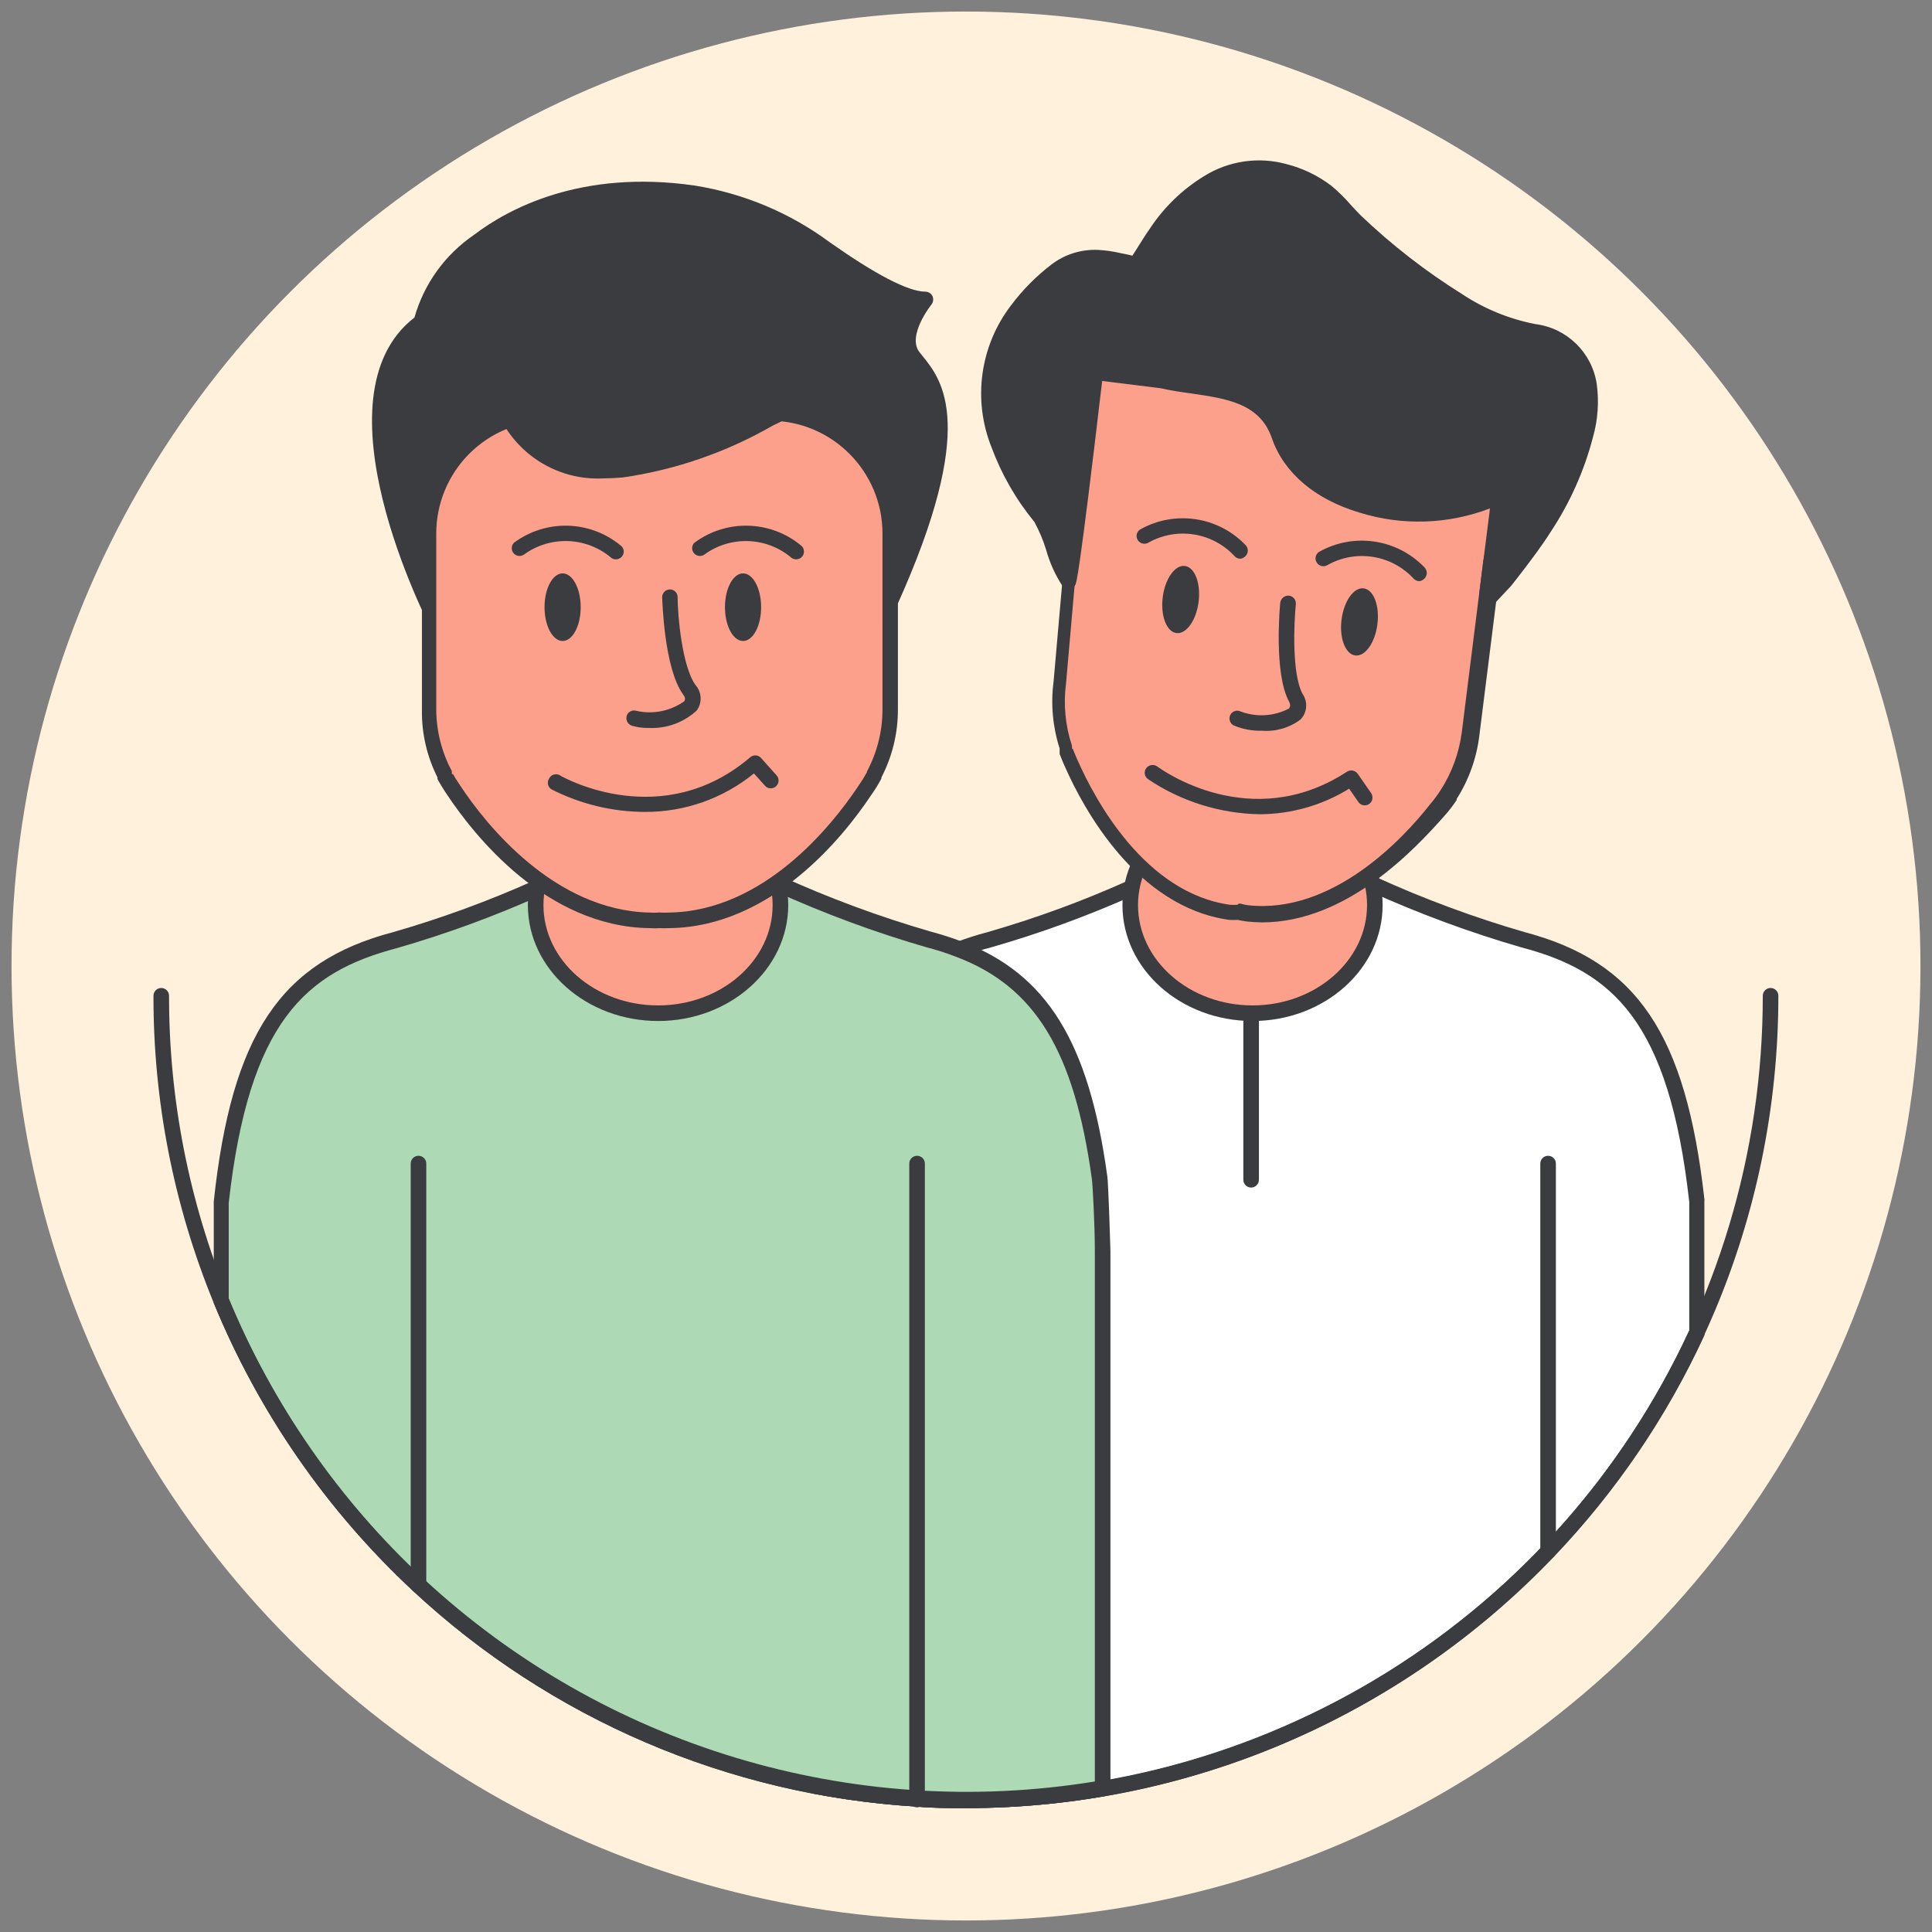 <svg xmlns="http://www.w3.org/2000/svg" width="120" height="120" viewBox="0 0 120 120">
    <rect x="0" y="0" width="120" height="120" fill="#808080" stroke="none"/>
    <g fill="none" fill-rule="evenodd">
        <g fill-rule="nonzero">
            <g>
                <g transform="translate(-120 -6123) translate(117 5626) translate(3 497)">
                    <circle cx="60" cy="61.848" r="49.974" fill="#EDEDED"/>
                    <circle cx="60" cy="60" r="59.284" fill="#FFF1DC"/>
                    <path fill="#FFF" d="M105.406 74.603v8.139c-6.884 14.956-20.693 25.562-36.919 28.355-2.803.487-5.642.73-8.487.726-.968 0-2.042 0-3.039-.097-2.121-.123-4.232-.385-6.32-.784v-36.32c1.094-9.793 3.93-13.751 8.924-15.648.63-.242 1.277-.443 1.935-.6 3.005-.858 5.945-1.932 8.797-3.213l1.364-.6c2.749-1.277 4.79-2.303 4.79-2.303h3.243s1.935.968 4.558 2.158l1.045.474c3.03 1.377 6.153 2.535 9.348 3.465 6.174 1.616 9.58 5.274 10.8 16.229l-.039.02z"/>
                    <path fill="#3B3C40" d="M60 112.306c-1.026 0-2.061 0-3.077-.096-2.138-.128-4.265-.393-6.368-.794-.23-.042-.396-.241-.397-.474v-36.32c1.045-9.357 3.716-14.012 9.232-16.103.634-.24 1.28-.447 1.936-.619 2.995-.86 5.926-1.934 8.768-3.213l1.354-.6c2.71-1.22 4.704-2.235 4.723-2.245.073-.015.15-.015.223 0h3.241c.074-.015.15-.015.223 0 0 0 1.936.968 4.53 2.158l.831.368.223.097c3.002 1.369 6.101 2.517 9.27 3.435 6.969 1.839 9.998 6.329 11.15 16.568.01.044.01.09 0 .135v8.139c.015.067.015.136 0 .203-2.334 5.065-5.49 9.708-9.34 13.742-9.533 9.972-22.727 15.614-36.522 15.62zm-8.874-1.77c1.938.357 3.897.593 5.864.706 20.344 1.244 39.37-10.11 47.933-28.607v-7.974c-1.258-11.264-4.781-14.332-10.442-15.822-3.222-.934-6.372-2.098-9.426-3.484l-.223-.097-.842-.377c-2.274-1.036-4.025-1.936-4.461-2.12h-3.01c-.454.223-2.284 1.133-4.664 2.207l-1.365.61c-2.89 1.295-5.868 2.385-8.913 3.26-.624.158-1.239.355-1.838.591-4.336 1.636-7.452 4.839-8.613 15.242v35.864z"/>
                    <ellipse cx="77.797" cy="56.216" fill="#FCA08C" rx="7.597" ry="6.716"/>
                    <path fill="#3B3C40" d="M77.797 63.416c-4.462 0-8.08-3.232-8.08-7.2s3.618-7.2 8.08-7.2c4.461 0 8.08 3.232 8.08 7.2s-3.619 7.2-8.08 7.2zm0-13.432c-3.871 0-7.113 2.797-7.113 6.232 0 3.436 3.193 6.232 7.113 6.232 3.92 0 7.113-2.796 7.113-6.232 0-3.435-3.194-6.232-7.113-6.232z"/>
                    <path fill="#ADD9B4" d="M68.487 77.739v33.358c-2.803.487-5.642.73-8.487.726-.968 0-2.042 0-3.039-.097-2.121-.123-4.232-.385-6.32-.784-16.622-3.17-30.514-14.53-36.918-30.194v-6.125C14.942 63.658 18.387 60 24.533 58.374c3.02-.86 5.976-1.933 8.844-3.213l.426-.184c3.223-1.451 5.671-2.719 5.671-2.719h3.252s2.351 1.2 5.477 2.584h.126c3.028 1.38 6.153 2.538 9.348 3.464.658.16 1.304.36 1.936.6 4.732 1.79 7.539 5.449 8.71 14.197.038.532.164 4.636.164 4.636z"/>
                    <path fill="#3B3C40" d="M60 112.306c-1.026 0-2.061 0-3.077-.096-11.657-.7-22.708-5.431-31.258-13.384-5.373-5-9.599-11.105-12.388-17.894-.013-.06-.013-.123 0-.184v-6.125C14.39 64.258 17.42 59.739 24.407 57.9c2.998-.862 5.93-1.935 8.777-3.213l.426-.184c3.174-1.403 5.622-2.642 5.651-2.661.07-.015.143-.015.213 0h3.252c.07-.015.142-.015.213 0 0 0 2.38 1.21 5.458 2.574h.097c3.015 1.372 6.127 2.524 9.31 3.445.648.174 1.296.378 1.935.62 5.274 2.003 7.896 6.222 9.038 14.584.068.474.184 4.2.194 4.616v33.416c0 .233-.168.432-.397.474-2.832.49-5.7.735-8.574.735zM14.206 80.652c2.743 6.608 6.875 12.55 12.117 17.419 11.212 10.393 26.59 15.035 41.68 12.58V77.749c0-1.645-.135-4.19-.184-4.51-1.093-7.954-3.532-11.96-8.429-13.809-.6-.234-1.214-.432-1.838-.59-3.219-.934-6.366-2.098-9.417-3.484h-.125c-2.739-1.22-4.907-2.303-5.4-2.545h-3.02c-.503.251-2.758 1.384-5.593 2.622l-.426.194c-2.891 1.294-5.87 2.384-8.913 3.261-5.67 1.49-9.193 4.558-10.452 15.832v5.933zM27.242 38.932S19.8 24.63 26.187 19.994c.426-3.388 6.552-9.504 16.897-7.984 2.974.485 5.788 1.676 8.206 3.474 1.936 1.374 4.684 3.145 6.213 3.145 0 0-1.829 2.158-.745 3.571 1.084 1.413 3.765 3.648-1.461 15.261"/>
                    <path fill="#3B3C40" d="M27.242 39.416c-.18-.001-.343-.102-.426-.261-.31-.6-7.442-14.516-1.074-19.432.593-2.096 1.905-3.915 3.706-5.14 2.081-1.586 6.63-4.083 13.704-3.057 3.043.485 5.924 1.697 8.4 3.532 2.748 1.936 4.838 3.058 5.932 3.058.186.004.355.112.435.28.076.174.05.375-.067.523 0 0-1.549 1.936-.736 2.962l.194.242c1.21 1.5 3.455 4.296-1.597 15.483-.064.169-.216.288-.394.31-.179.021-.355-.058-.457-.206-.102-.148-.114-.341-.03-.5 4.839-10.645 2.797-13.171 1.723-14.516l-.203-.262c-.89-1.161-.242-2.642.28-3.493-2.04-.718-3.947-1.771-5.642-3.116-2.353-1.746-5.091-2.9-7.984-3.368-6.774-.968-11.012 1.374-12.977 2.903-1.964 1.53-3.184 3.261-3.358 4.703-.02.133-.093.253-.203.33-5.971 4.335 1.132 18.174 1.2 18.319.06.112.073.245.035.367-.038.122-.124.223-.238.281-.068.039-.145.059-.223.058z"/>
                    <ellipse cx="40.877" cy="56.216" fill="#FCA08C" rx="7.597" ry="6.716"/>
                    <path fill="#3B3C40" d="M40.877 63.416c-4.46 0-8.09-3.232-8.09-7.2s3.63-7.2 8.09-7.2c4.462 0 8.081 3.232 8.081 7.2s-3.629 7.2-8.08 7.2zm0-13.432c-3.929 0-7.122 2.797-7.122 6.232 0 3.436 3.193 6.232 7.122 6.232 3.93 0 7.113-2.796 7.113-6.232 0-3.435-3.193-6.232-7.113-6.232z"/>
                    <path fill="#FCA08C" d="M55.287 33.145c0-4.131-3.35-7.48-7.48-7.48H34.093c-4.128.005-7.471 3.352-7.471 7.48V44.09c-.006 1.4.326 2.781.967 4.026.019.041.041.08.068.116l.058.097c.047.09.099.177.155.261.095.172.202.337.32.494 1.519 2.313 5.893 7.993 12.154 8.08.197.015.394.015.59 0 .2.016.4.016.6 0 6.175-.087 10.52-5.632 12.097-7.993.23-.309.441-.632.63-.968.64-1.244.973-2.625.967-4.026l.058-11.032z"/>
                    <path fill="#3B3C40" d="M41.497 57.648c-.184.01-.368.01-.552 0-.2.015-.4.015-.6 0-6.445-.087-10.926-5.806-12.58-8.293-.107-.155-.223-.339-.33-.513l-.154-.261-.058-.097-.049-.097c-.005-.032-.005-.065 0-.097-.652-1.289-.984-2.716-.968-4.161V33.145c-.01-4.376 3.512-7.941 7.888-7.984h13.712c4.397.006 7.96 3.568 7.965 7.965V44.09c0 1.462-.351 2.903-1.026 4.2v.068c-.203.383-.433.752-.687 1.103-1.616 2.42-6.087 8.1-12.474 8.187h-.087zm-13.355-9.56l.145.25.31.475c1.548 2.342 5.806 7.742 11.758 7.868.177.014.355.014.532 0 .041-.01.085-.01.126 0 .174.01.348.01.522 0 5.942-.078 10.162-5.468 11.7-7.742.242-.349.436-.658.61-.968v-.048c.627-1.17.96-2.476.968-3.804V33.145c0-3.871-3.135-7.01-7.007-7.016H34.094c-1.859.003-3.64.743-4.952 2.059-1.312 1.316-2.048 3.099-2.045 4.957V44.09c.008 1.328.34 2.634.968 3.804v.067c.004.039.004.078 0 .116l.077.01z"/>
                    <path fill="#3B3C40" d="M30.968 24.135s.851 5.72 7.684 5.033c5.264-.523 9.058-3.33 12.125-4.51"/>
                    <path fill="#3B3C40" d="M37.548 29.71c-3.412.21-6.445-2.156-7.074-5.516-.035-.264.145-.508.407-.552.262-.03.502.147.551.406 0 .213.871 5.246 7.162 4.626 3.187-.442 6.259-1.493 9.048-3.097 1.045-.532 2.023-1.025 2.903-1.383.243-.074.5.052.592.288.092.236-.015.503-.243.612-.881.338-1.84.832-2.904 1.345-2.862 1.648-6.012 2.738-9.28 3.213-.416.038-.804.058-1.162.058z"/>
                    <ellipse cx="34.945" cy="37.713" fill="#3B3C40" rx="1.123" ry="2.1"/>
                    <path fill="#FCA08C" d="M32.226 34.084c1.804-1.355 4.306-1.283 6.029.174"/>
                    <path fill="#3B3C40" d="M38.255 34.742c-.1 0-.199-.03-.28-.087-1.547-1.321-3.799-1.405-5.44-.203-.204.136-.479.096-.637-.092-.159-.188-.15-.465.018-.644 1.98-1.476 4.711-1.412 6.62.155.105.072.176.184.198.31.022.125-.008.254-.082.358-.093.127-.24.202-.397.203z"/>
                    <ellipse cx="46.152" cy="37.713" fill="#3B3C40" rx="1.123" ry="2.1"/>
                    <path fill="#FCA08C" d="M43.432 34.084c1.805-1.355 4.306-1.283 6.03.174"/>
                    <path fill="#3B3C40" d="M49.461 34.742c-.103 0-.204-.03-.29-.087-1.543-1.32-3.792-1.404-5.43-.203-.204.136-.478.096-.637-.092-.158-.188-.15-.465.019-.644 1.98-1.476 4.71-1.412 6.619.155.21.157.258.453.106.668-.088.126-.232.202-.387.203z"/>
                    <path fill="#FCA08C" d="M34.558 48.62s6.523 3.696 12.29-1.2l.968 1.093"/>
                    <path fill="#3B3C40" d="M40.074 50.429c-2.018-.002-4.007-.48-5.806-1.394-.112-.062-.194-.168-.227-.292-.032-.124-.014-.256.053-.366.06-.137.18-.24.327-.275.146-.036.3-.002.418.092.251.145 6.31 3.474 11.738-1.142.187-.179.481-.179.668 0l.968 1.083c.128.126.176.313.124.485-.051.172-.194.301-.37.336-.177.034-.358-.032-.47-.172l-.668-.745c-1.908 1.553-4.295 2.398-6.755 2.39z"/>
                    <path fill="#FCA08C" d="M41.613 37.132s.106 4.239 1.22 5.758c1.112 1.52-2.333 2.12-3.446 1.723"/>
                    <path fill="#3B3C40" d="M40.297 45.213c-.364.009-.726-.04-1.074-.145-.25-.1-.377-.376-.29-.63.094-.247.37-.372.619-.28 1.029.224 2.104.003 2.96-.61 0-.058.117-.154-.077-.406-1.19-1.626-1.296-5.865-1.306-6.039-.003-.128.046-.252.135-.345.089-.092.21-.146.34-.148.125-.003.247.045.337.132.091.087.144.206.146.332 0 1.142.28 4.345 1.123 5.487.385.443.413 1.094.067 1.568-.807.747-1.881 1.138-2.98 1.084zM56.961 112.258c-.267 0-.484-.217-.484-.484V72.271c0-.267.217-.484.484-.484.268 0 .484.217.484.484v39.455c.01.136-.035.27-.127.37-.091.101-.22.16-.357.162zM96.155 96.842c-.265-.005-.479-.219-.484-.484V72.271c0-.267.217-.484.484-.484s.484.217.484.484v24.087c0 .267-.217.484-.484.484zM77.71 73.761c-.268 0-.484-.216-.484-.484V63.252c.005-.265.219-.48.484-.484.267 0 .484.216.484.484v10.025c0 .268-.217.484-.484.484zM25.994 98.961c-.268 0-.484-.216-.484-.484V72.271c0-.267.216-.484.484-.484.267 0 .483.217.483.484v26.206c-.005.265-.218.48-.483.484z"/>
                    <path fill="#3B3C40" d="M60 112.306c-1.026 0-2.061 0-3.068-.096-11.66-.697-22.714-5.43-31.267-13.384-5.373-5-9.599-11.105-12.388-17.894-2.485-6.055-3.757-12.539-3.745-19.084 0-.267.217-.483.484-.483s.484.216.484.483c-.009 6.419 1.237 12.776 3.668 18.717 2.737 6.66 6.884 12.648 12.155 17.554 14.421 13.405 35.419 16.984 53.467 9.113 18.048-7.871 29.712-25.694 29.7-45.384 0-.267.217-.483.484-.483s.484.216.484.483c-.01 27.863-22.595 50.448-50.458 50.458z"/>
                    <path fill="#FCA08C" d="M92.613 34.897c2.67-12.958-2.071-7.645-5.739-8.11l-11.313-7.17c-3.667-.456-7.384-3.359-7.887.667L65.74 42.368c-.17 1.354-.035 2.73.396 4.026-.002.041-.002.083 0 .125.006.032.006.065 0 .097l.117.271c.064.175.138.346.222.513 1.065 2.42 4.268 8.439 9.813 9.223h.532c.176.042.353.074.533.096 5.506.61 10.035-4.306 11.719-6.425.251-.286.48-.59.687-.91.735-1.154 1.204-2.456 1.374-3.813l1.48-10.674z"/>
                    <path fill="#3B3C40" d="M78.387 57.29c-.323-.001-.646-.02-.968-.058-.179-.022-.356-.054-.532-.097-.18.01-.361.01-.542 0-5.758-.803-9.048-6.91-10.19-9.493-.078-.165-.155-.348-.232-.542l-.107-.271V46.597c-.004-.036-.004-.071 0-.107-.43-1.339-.56-2.757-.377-4.151l1.935-22.065c.014-.867.424-1.68 1.113-2.206 1.065-.678 2.545-.213 4.258.338.992.345 2.012.6 3.049.765.072.013.14.039.203.077l11.216 7.113c.862.012 1.721-.112 2.545-.367 1.336-.34 2.594-.649 3.465.174 1.083 1.045 1.103 3.697 0 8.855l-1.336 10.645c-.168 1.408-.65 2.761-1.413 3.958.005.022.005.045 0 .068-.224.34-.473.664-.745.967-1.8 2.033-6.048 6.63-11.342 6.63zm-1.452-1.161h.126c.15.042.302.075.455.097 5.255.58 9.678-4.18 11.294-6.252.239-.278.459-.572.658-.88.705-1.09 1.158-2.323 1.326-3.61l1.335-10.645c.968-4.539.968-7.23.242-7.965-.484-.464-1.442-.222-2.555.058-.972.306-1.992.433-3.01.378-.072-.01-.142-.037-.203-.078L75.377 20.12c-1.059-.177-2.1-.443-3.116-.793-1.413-.455-2.758-.88-3.435-.445-.438.374-.686.924-.678 1.5l-1.935 22.064c-.17 1.302-.045 2.625.368 3.871v.068c.01.038.01.078 0 .116h.048l.106.261c.068.165.136.33.213.494 1.084 2.448 4.171 8.197 9.446 8.942.154.009.31.009.464 0l.077-.068z"/>
                    <ellipse cx="73.333" cy="37.237" fill="#3B3C40" rx="2.1" ry="1.123" transform="rotate(-82.86 73.333 37.237)"/>
                    <path fill="#FCA08C" d="M71.08 33.29c1.968-1.104 4.436-.702 5.952.968"/>
                    <path fill="#3B3C40" d="M77.032 34.703c-.122-.002-.24-.05-.329-.135-1.368-1.5-3.588-1.86-5.361-.871-.225.144-.523.079-.668-.145-.072-.107-.097-.24-.07-.365.028-.126.106-.236.215-.303 2.147-1.207 4.837-.809 6.542.968.092.09.143.214.143.343 0 .13-.051.253-.143.344-.085.094-.202.153-.329.164z"/>
                    <ellipse cx="84.439" cy="38.627" fill="#3B3C40" rx="2.1" ry="1.123" transform="rotate(-82.86 84.44 38.627)"/>
                    <path fill="#FCA08C" d="M82.2 34.684c1.967-1.104 4.436-.703 5.952.968"/>
                    <path fill="#3B3C40" d="M88.152 36.097c-.123-.003-.24-.051-.33-.136-1.368-1.499-3.588-1.86-5.36-.87-.225.146-.526.083-.673-.141-.147-.224-.084-.526.14-.673 2.149-1.211 4.845-.813 6.552.968.185.192.185.496 0 .687-.086.093-.203.152-.33.165z"/>
                    <path fill="#FCA08C" d="M71.613 48.01s6.02 4.48 12.348.338l.833 1.2"/>
                    <path fill="#3B3C40" d="M78.232 50.574c-2.475-.045-4.885-.804-6.938-2.187-.103-.077-.171-.192-.19-.319-.017-.127.016-.256.093-.358.16-.212.46-.26.677-.107.232.174 5.807 4.23 11.787.33.22-.143.514-.088.668.125l.832 1.2c.151.22.1.52-.116.677-.106.075-.238.103-.365.08-.127-.024-.24-.098-.312-.205l-.571-.823c-1.673 1.033-3.599 1.582-5.565 1.587z"/>
                    <path fill="#FCA08C" d="M80.013 37.48s-.426 4.23.484 5.865c.91 1.636-2.565 1.82-3.62 1.278"/>
                    <path fill="#3B3C40" d="M78.387 45.387c-.604.016-1.204-.096-1.761-.329-.233-.124-.327-.41-.213-.648.058-.117.16-.205.284-.245.124-.04.259-.029.374.032.982.364 2.073.294 3-.194 0-.058.135-.135 0-.416-.968-1.761-.571-5.98-.552-6.155.035-.262.268-.453.533-.435.128.012.247.075.328.175.082.1.12.229.107.357-.116 1.132-.261 4.345.426 5.584.33.488.278 1.139-.126 1.568-.686.522-1.54.774-2.4.706zM98.71 23.903c-.266-1.75-1.668-3.109-3.426-3.32-1.689-.33-3.296-.987-4.732-1.935-2.283-1.43-4.414-3.09-6.358-4.954-.559-.625-1.15-1.22-1.771-1.781-.768-.596-1.651-1.024-2.594-1.258-1.62-.456-3.355-.206-4.78.687-1.266.772-2.346 1.813-3.165 3.048-.445.658-.871 1.336-1.316 2.033-.194 0-.387-.117-.58-.155-.586-.142-1.181-.235-1.782-.28-.932-.046-1.85.239-2.593.802-.915.705-1.729 1.532-2.42 2.458-1.824 2.381-2.258 5.548-1.141 8.333.61 1.638 1.486 3.165 2.593 4.519.484.6 1.2 3.397 1.742 3.977.184-.31 1.665-12.977 1.665-12.977l4.19.523c2.7.638 6.145.27 7.229 3.406 1.848 5.342 10.82 5.806 13.694 3.6l-.775 6.213c0 .116.068.232.087.358.494-.523.968-.968.968-1.074.823-1.113 1.703-2.178 2.43-3.349 1.176-1.758 2.05-3.7 2.583-5.748.3-1.013.385-2.078.252-3.126z"/>
                    <path fill="#3B3C40" d="M92.448 37.684h-.125c-.174-.046-.308-.183-.349-.358l-.087-.33c-.01-.063-.01-.129 0-.193l.658-5.226c-2.594.996-5.447 1.088-8.1.262-2.768-.823-4.703-2.468-5.448-4.626-.745-2.158-2.797-2.448-4.955-2.768-.648-.087-1.307-.184-1.936-.329l-3.648-.455c-1.442 12.29-1.606 12.58-1.674 12.678-.076.131-.208.22-.358.242-.155.014-.308-.043-.416-.155-.463-.703-.812-1.473-1.036-2.284-.184-.597-.428-1.174-.726-1.723-1.143-1.391-2.046-2.965-2.67-4.654-1.169-2.939-.71-6.274 1.21-8.788.717-.96 1.563-1.816 2.515-2.545.83-.636 1.859-.958 2.903-.91.46.024.917.09 1.365.194l.484.097.28.068.223-.349c.3-.474.6-.967.91-1.403.86-1.287 1.99-2.373 3.31-3.184 1.538-.962 3.41-1.233 5.157-.745 1.004.259 1.945.716 2.768 1.345.428.358.826.75 1.19 1.171.204.223.407.445.62.658 1.925 1.838 4.033 3.476 6.29 4.887 1.382.917 2.93 1.552 4.558 1.868 1.957.245 3.513 1.758 3.813 3.706.154 1.111.075 2.241-.232 3.32-.546 2.1-1.44 4.096-2.642 5.903-.523.832-1.123 1.616-1.694 2.371-.251.33-.512.668-.754.968l-.91.968-.126.135c-.09.11-.224.178-.368.184zm.687-7.539c.082.003.162.026.233.068.174.095.27.288.242.484l-.658 5.245c.038-.036.074-.074.106-.116l.755-.968c.561-.735 1.152-1.5 1.645-2.293 1.145-1.718 1.996-3.615 2.516-5.613.278-.942.357-1.93.232-2.904-.248-1.535-1.484-2.72-3.029-2.903-1.751-.338-3.418-1.019-4.906-2.003-2.318-1.445-4.481-3.125-6.455-5.013-.232-.223-.445-.455-.658-.697-.331-.378-.69-.73-1.074-1.055-.717-.553-1.54-.951-2.42-1.17-1.49-.413-3.087-.185-4.403.628-1.2.74-2.228 1.73-3.01 2.904-.31.445-.6.91-.9 1.374l-.416.648c-.114.176-.33.258-.532.204l-.174-.049c-.126 0-.242-.068-.368-.087l-.503-.106c-.394-.094-.796-.153-1.2-.175-.82-.04-1.63.21-2.284.707-.88.671-1.662 1.463-2.322 2.351-1.744 2.247-2.157 5.254-1.084 7.888.584 1.59 1.435 3.07 2.516 4.374.376.628.672 1.3.88 2.003.078.223.175.474.262.716.329-2.448.968-7.742 1.403-11.468.017-.129.083-.246.184-.329.1-.08.23-.115.358-.096l4.19.522c.63.145 1.249.242 1.936.33 2.245.328 4.838.696 5.729 3.406.648 1.858 2.361 3.28 4.839 4.016 2.951.88 6.522.6 8.129-.639.059-.085.144-.15.241-.184z"/>
                </g>
            </g>
        </g>
    </g>
</svg>
